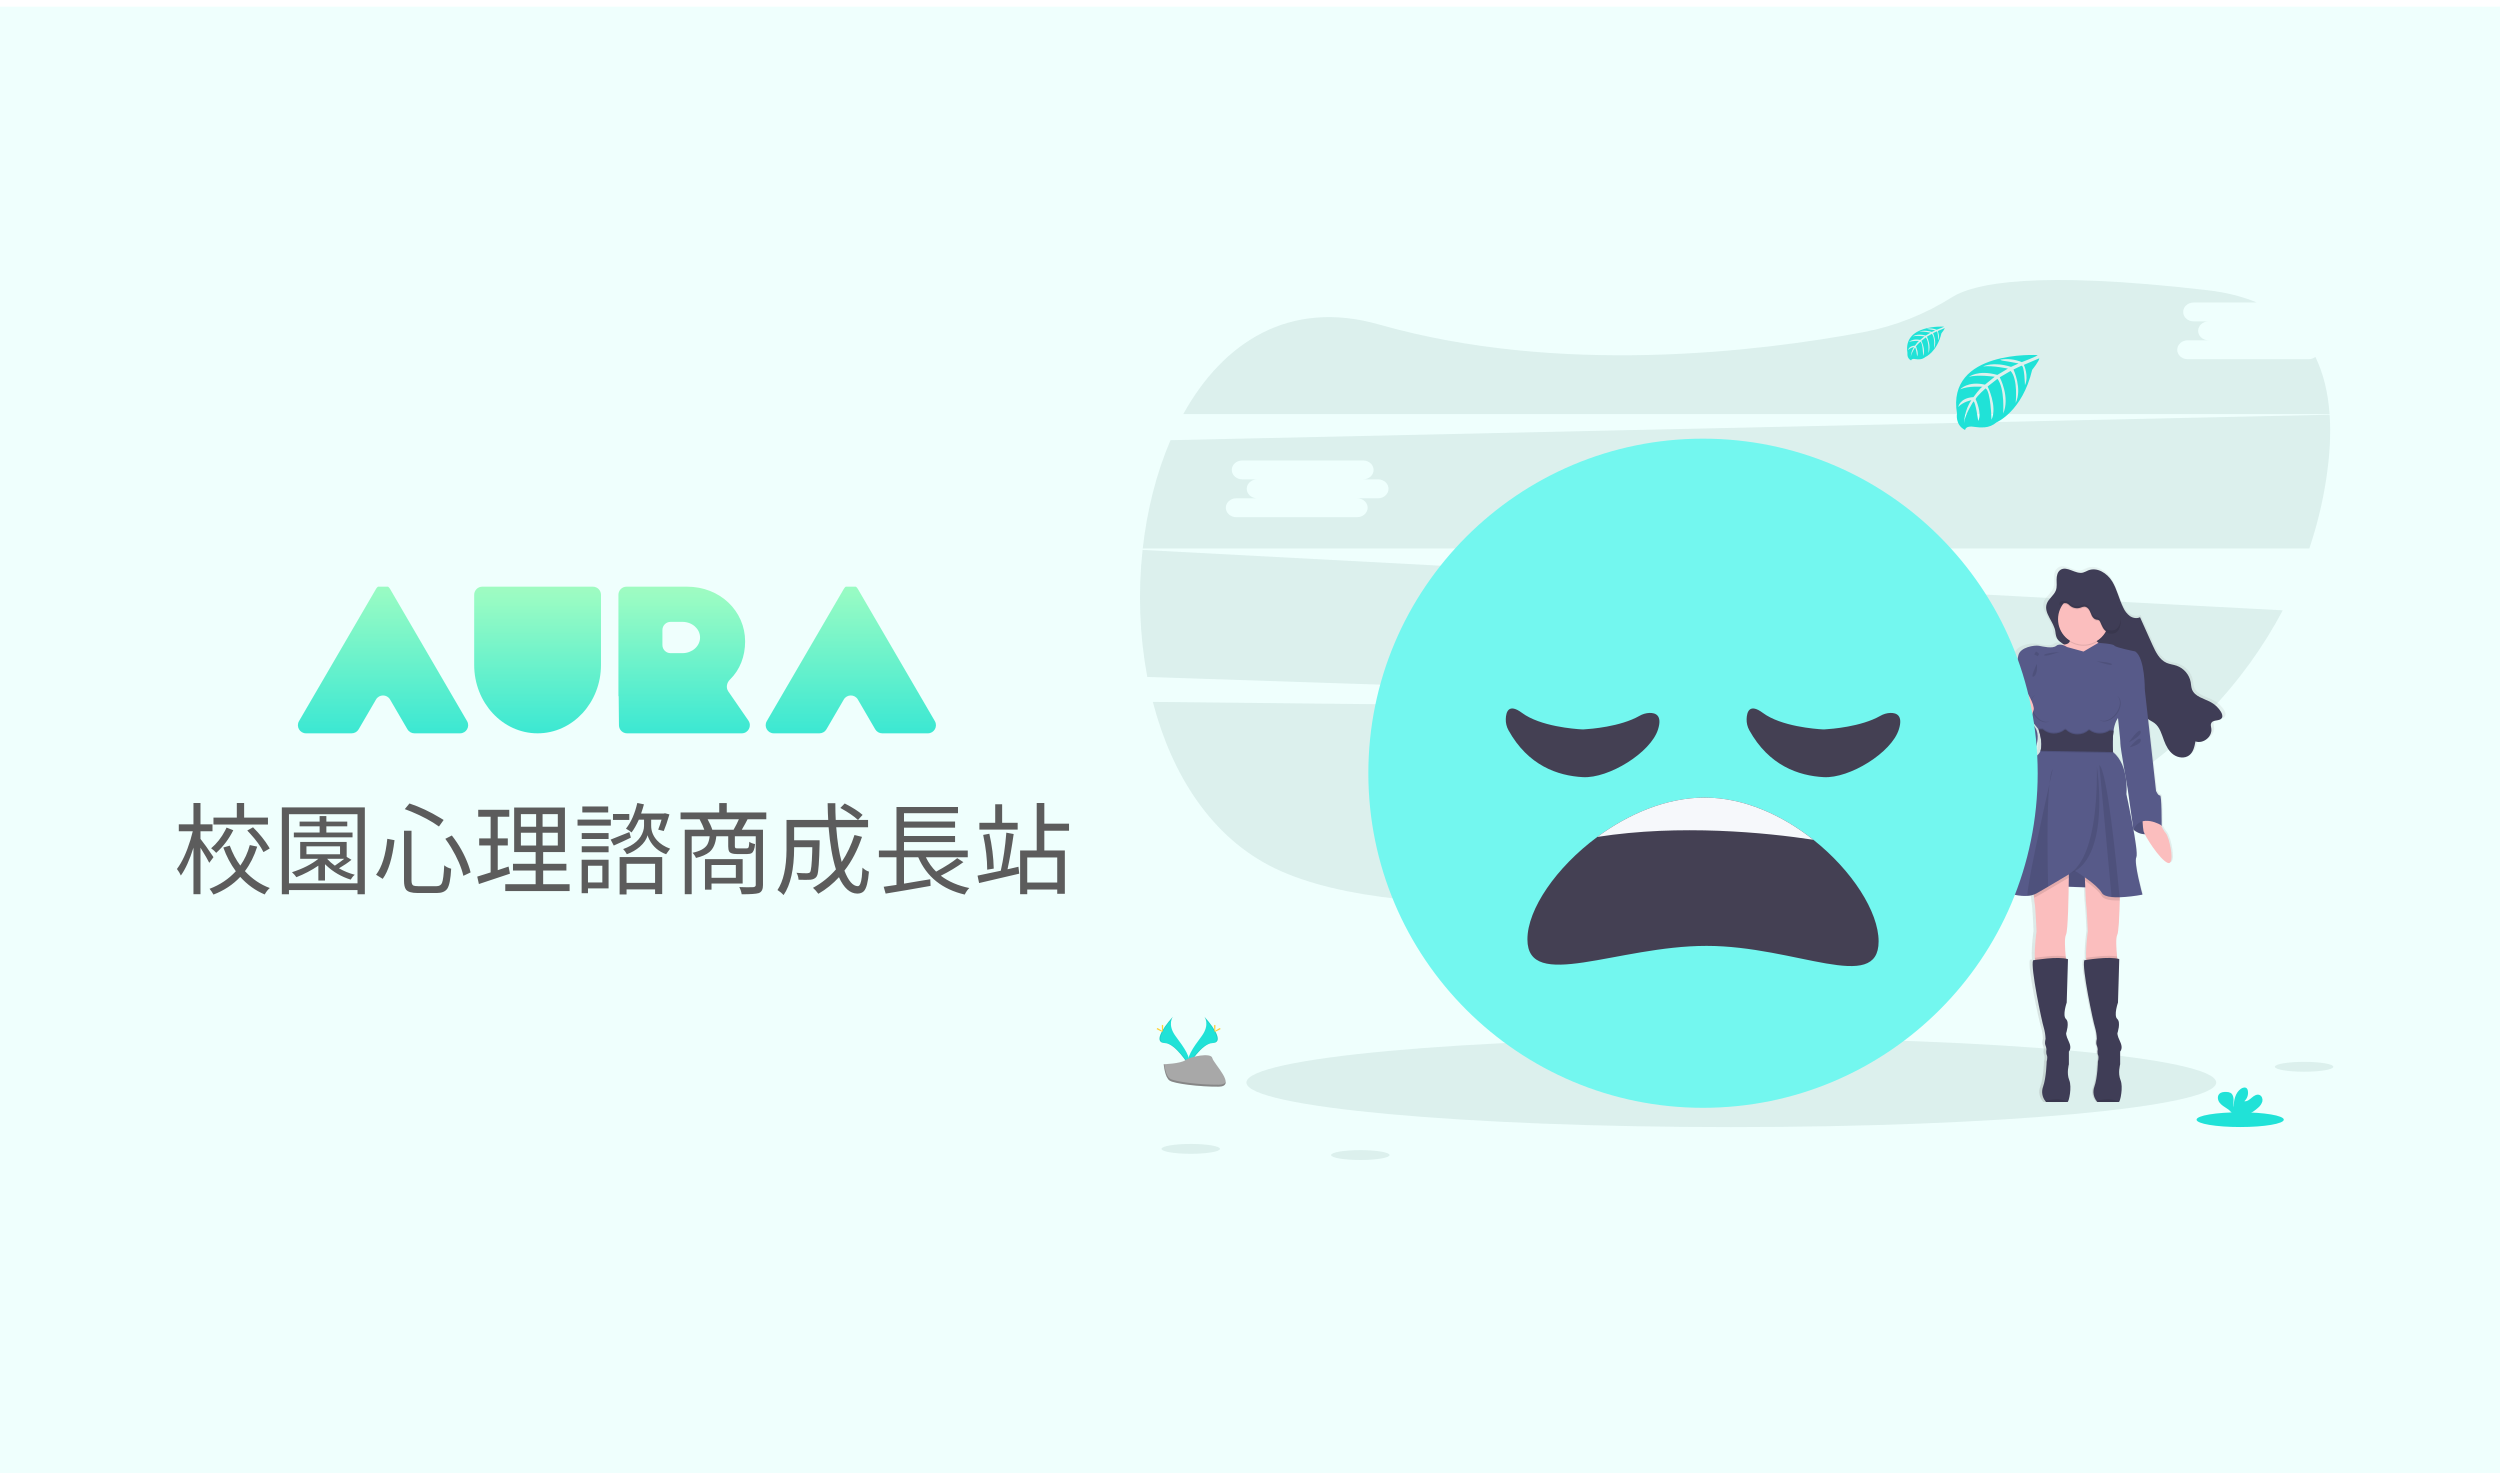 <svg width="375" height="221" viewBox="0 0 375 221" fill="none" xmlns="http://www.w3.org/2000/svg">
<g filter="url(#filter0_d)">
<rect width="375" height="220" fill="#EFFFFD"/>
<g clip-path="url(#clip0)">
<path opacity="0.1" d="M172.927 104.286C175.753 115.206 181.732 124.647 191.179 129.223C210.82 138.733 255.115 133.828 288.175 128.198C305.275 125.286 320.306 117.25 331.225 105.94L172.927 104.286Z" fill="#2D6461"/>
<path opacity="0.1" d="M346.287 52.88H328.148C327.287 52.88 326.581 52.243 326.581 51.464C326.581 50.684 327.287 50.045 328.148 50.045H331.285C330.423 50.045 329.718 49.407 329.718 48.627C329.718 47.846 330.423 47.209 331.285 47.209H329.046C328.184 47.209 327.477 46.572 327.477 45.791C327.477 45.01 328.184 44.374 329.046 44.374H338.513C336.413 43.491 333.957 42.863 331.127 42.532C305.311 39.534 296.094 41.517 292.843 43.556C288.791 46.128 284.289 47.913 279.575 48.817C263.647 51.789 233.86 55.365 206.863 47.678C193.445 43.85 183.471 50.31 177.494 61.109H349.437C349.212 57.971 348.54 55.072 347.307 52.536C347.015 52.761 346.656 52.883 346.287 52.88Z" fill="#2D6461"/>
<path opacity="0.1" d="M171.389 81.491C170.692 87.842 170.929 94.261 172.092 100.544L331.347 105.813C335.731 101.268 339.455 96.13 342.412 90.551L171.389 81.491ZM234.376 95.083H231.241C232.103 95.083 232.809 95.722 232.809 96.501C232.809 97.281 232.103 97.918 231.241 97.918H213.102C212.241 97.918 211.535 97.281 211.535 96.501C211.535 95.722 212.241 95.083 213.102 95.083H216.239C215.377 95.083 214.672 94.445 214.672 93.666C214.672 92.887 215.377 92.247 216.239 92.247H213.998C213.136 92.247 212.43 91.61 212.43 90.83C212.43 90.051 213.136 89.412 213.998 89.412H232.137C233 89.412 233.704 90.05 233.704 90.83C233.704 91.611 233 92.247 232.137 92.247H234.376C235.239 92.247 235.943 92.885 235.943 93.666C235.943 94.447 235.239 95.083 234.376 95.083Z" fill="#2D6461"/>
<path opacity="0.1" d="M349.443 61.206L175.576 65.029C173.46 69.947 172.058 75.508 171.412 81.27H346.397C347.536 77.898 348.381 74.435 348.923 70.918C349.445 67.533 349.653 64.258 349.443 61.206ZM206.713 73.741H203.577C204.44 73.741 205.146 74.38 205.146 75.159C205.146 75.939 204.44 76.578 203.577 76.578H185.439C184.578 76.578 183.871 75.939 183.871 75.159C183.871 74.38 184.578 73.741 185.439 73.741H188.576C187.713 73.741 187.009 73.103 187.009 72.324C187.009 71.545 187.713 70.905 188.576 70.905H186.335C185.473 70.905 184.766 70.268 184.766 69.488C184.766 68.709 185.473 68.07 186.335 68.07H204.474C205.336 68.07 206.041 68.708 206.041 69.488C206.041 70.269 205.336 70.905 204.474 70.905H206.713C207.576 70.905 208.28 71.545 208.28 72.324C208.28 73.103 207.576 73.741 206.713 73.741Z" fill="#2D6461"/>
<path opacity="0.1" d="M259.698 168.066C299.868 168.066 332.432 165.071 332.432 161.377C332.432 157.682 299.868 154.687 259.698 154.687C219.528 154.687 186.963 157.682 186.963 161.377C186.963 165.071 219.528 168.066 259.698 168.066Z" fill="#2D6461"/>
<path d="M333.828 106.124C333.828 106.113 333.828 106.101 333.828 106.09C333.828 106.072 333.828 106.056 333.828 106.039C333.796 105.853 333.725 105.675 333.622 105.517C333.249 104.921 332.731 104.431 332.115 104.092C331.041 103.503 329.565 103.251 329.135 102.127C329.004 101.779 329 101.4 328.935 101.035C328.821 100.468 328.56 99.94 328.178 99.505C327.795 99.07 327.305 98.743 326.756 98.558C326.245 98.387 325.694 98.34 325.198 98.128C324.088 97.656 323.502 96.493 323.006 95.418C322.363 94.03 321.721 92.641 321.079 91.252C320.591 91.498 319.959 91.382 319.502 91.075C319.062 90.746 318.711 90.313 318.482 89.814C317.82 88.528 317.535 87.073 316.757 85.849C315.979 84.626 314.425 83.659 313.052 84.192C312.784 84.325 312.506 84.44 312.222 84.535C311.045 84.81 309.744 83.466 308.736 84.118C308.569 84.226 308.433 84.375 308.341 84.551C308.34 84.54 308.34 84.529 308.341 84.519C308.21 84.783 308.137 85.073 308.126 85.368C308.126 85.428 308.126 85.486 308.126 85.543C308.126 85.553 308.126 85.563 308.126 85.573C308.126 85.807 308.141 86.044 308.144 86.282C308.148 86.481 308.132 86.681 308.098 86.877V86.861C308.079 86.972 308.051 87.081 308.014 87.186C307.752 87.889 307.026 88.35 306.686 89.01V88.978C306.648 89.049 306.615 89.124 306.587 89.2C306.526 89.374 306.495 89.555 306.494 89.739C306.465 90.98 307.781 92.148 307.934 93.481C308.043 94.424 308.26 94.727 309.062 95.26L309.238 95.377C309.168 95.377 309.096 95.387 309.016 95.389C308.985 95.389 308.954 95.393 308.923 95.398C308.782 95.36 308.633 95.353 308.489 95.378C308.344 95.403 308.207 95.46 308.087 95.545C307.472 96.033 306.017 95.657 305.371 95.545C304.725 95.433 302.512 95.735 302.203 96.962C301.894 98.189 301.363 100.72 301.363 100.72C301.363 100.72 301.363 102.325 301.166 102.625C301.159 102.646 301.159 102.669 301.166 102.69C301.166 103.14 301.183 105.849 300.747 106.547C300.639 106.71 300.647 107.069 300.727 107.512C300.268 108.102 299.837 108.792 299.913 109.244C300.053 110.17 301.931 113.08 304.623 111.522C304.623 111.522 306.154 108.722 304.227 107.233L304.31 106.908C304.893 107.624 305.324 108.138 305.324 108.138C305.324 108.138 305.347 108.198 305.383 108.301H305.324C305.575 108.985 305.728 109.701 305.776 110.429C305.769 110.695 305.721 110.959 305.633 111.211H305.684C305.669 111.266 305.653 111.322 305.633 111.374C305.539 111.648 305.362 111.887 305.127 112.059C303.781 113.012 302.24 119.82 302.24 119.82C302.24 119.82 299.188 130.825 298.577 131.452C298.073 131.966 301.243 133.414 303.622 133.241C303.954 133.221 304.282 133.159 304.598 133.056C304.613 133.218 304.629 133.381 304.645 133.529C304.696 134.017 304.748 134.469 304.781 134.611C304.865 134.965 305.033 138.587 305.033 138.587C305.033 138.587 304.689 140.939 304.772 142.576C304.772 142.688 304.787 142.795 304.797 142.901L304.501 142.947C304.052 143.955 305.902 152.371 306.154 153.078C306.321 153.636 306.415 154.213 306.434 154.795C306.434 154.795 306.271 155.393 306.406 155.72C306.49 155.92 306.545 156.131 306.569 156.347C306.569 156.347 306.458 156.89 306.626 157.244C306.793 157.599 306.598 158.221 306.598 158.221C306.598 158.221 306.543 160.672 306.038 162.006C305.901 162.365 305.861 162.754 305.922 163.133C305.984 163.513 306.145 163.869 306.388 164.167C306.423 164.213 306.461 164.257 306.502 164.298C306.502 164.298 309.285 164.321 309.775 164.298H309.838C310.035 164.271 310.539 162.065 310.09 161.002C309.641 159.94 310.035 158.632 310.035 158.632V156.7C310.035 156.7 310.539 156.234 310.035 155.235C309.53 154.237 309.613 153.934 309.613 153.934C309.613 153.934 310.175 152.327 309.586 151.809C308.997 151.292 309.698 149.33 309.698 149.33L309.897 142.79C309.793 142.757 309.687 142.729 309.579 142.709C309.568 142.602 309.556 142.491 309.545 142.374C309.43 141.19 309.33 139.579 309.587 139.12C309.844 138.662 309.968 134.656 310.009 131.873L312.573 131.971C312.627 133.272 312.684 134.46 312.72 134.611C312.804 134.965 312.974 138.587 312.974 138.587C312.974 138.587 312.629 140.939 312.712 142.576C312.712 142.688 312.726 142.795 312.736 142.901L312.44 142.947C311.991 143.955 313.841 152.371 314.093 153.078C314.26 153.636 314.355 154.213 314.375 154.795C314.375 154.795 314.212 155.393 314.345 155.72C314.43 155.92 314.484 156.131 314.508 156.347C314.508 156.347 314.398 156.89 314.565 157.244C314.733 157.599 314.537 158.221 314.537 158.221C314.537 158.221 314.482 160.672 313.978 162.006C313.842 162.366 313.805 162.754 313.868 163.133C313.932 163.512 314.094 163.867 314.339 164.163C314.374 164.21 314.412 164.254 314.453 164.295C314.453 164.295 317.235 164.318 317.725 164.295H317.789C317.986 164.267 318.49 162.061 318.041 160.999C317.592 159.937 317.986 158.629 317.986 158.629V156.7C317.986 156.7 318.49 156.234 317.986 155.235C317.481 154.237 317.564 153.934 317.564 153.934C317.564 153.934 318.126 152.327 317.536 151.809C316.947 151.292 317.649 149.33 317.649 149.33L317.851 142.79C317.744 142.756 317.635 142.729 317.525 142.709C317.514 142.602 317.502 142.491 317.491 142.374C317.375 141.19 317.276 139.579 317.533 139.12C317.74 138.745 317.859 136.324 317.912 133.96C317.912 133.797 317.912 133.635 317.925 133.472C319.104 133.423 320.277 133.292 321.437 133.078C321.437 133.078 320.065 128.229 320.485 127.44C320.666 127.1 320.405 125.289 320.049 123.339C320.546 123.741 321.164 123.964 321.803 123.973C322.417 125.153 324.283 127.866 325.334 128.284C326.568 128.772 325.642 124.445 325.054 123.819C324.776 123.477 324.542 123.101 324.358 122.701C324.374 122.682 324.392 122.665 324.408 122.647C324.425 122.629 324.438 118.044 324.156 118.127C323.875 118.209 323.539 117.445 323.539 117.445L322.67 109.82L322.306 106.628C322.61 106.853 322.971 106.996 323.282 107.219C324.128 107.839 324.405 108.927 324.776 109.89C325.082 110.682 325.512 111.468 326.216 111.966C326.921 112.464 327.954 112.595 328.657 112.091C329.308 111.618 329.5 110.764 329.643 109.984C330.825 110.399 332.258 109.29 332.105 108.078C332.068 107.778 331.957 107.451 332.113 107.19C332.426 106.672 333.415 106.973 333.741 106.462C333.795 106.374 333.824 106.272 333.822 106.168C333.827 106.145 333.828 106.135 333.828 106.124ZM318.026 110.318C318.008 110.609 318.409 112.948 318.734 114.8C318.467 113.646 317.932 112.415 316.877 111.571C316.877 111.571 316.877 111.512 316.864 111.408H316.877C316.877 111.408 316.834 110.943 316.827 110.28C316.829 109.694 316.872 109.108 316.957 108.527V108.512H316.936C316.936 108.463 316.949 108.413 316.957 108.364C317.022 107.874 317.155 107.395 317.353 106.942C317.44 106.765 317.541 106.594 317.654 106.431C317.828 108.005 318.043 110.023 318.026 110.318ZM318.902 115.738C319.045 116.537 319.147 117.098 319.147 117.098L320.012 123.03V123.057C319.546 120.554 318.952 117.915 318.952 117.915C319.013 117.19 318.996 116.46 318.902 115.738Z" fill="url(#paint0_linear)"/>
<path d="M308.312 93.806C308.149 92.303 306.522 91.006 307.01 89.576C307.275 88.797 308.105 88.32 308.385 87.546C308.57 87.035 308.487 86.474 308.489 85.931C308.491 85.387 308.618 84.78 309.07 84.479C310.046 83.829 311.302 85.168 312.442 84.894C312.717 84.8 312.985 84.686 313.244 84.553C314.573 84.024 316.077 84.987 316.824 86.204C317.571 87.421 317.851 88.872 318.492 90.15C318.711 90.644 319.05 91.075 319.478 91.405C319.92 91.711 320.526 91.826 321.004 91.582L322.867 95.73C323.355 96.799 323.915 97.957 324.983 98.428C325.461 98.638 325.995 98.685 326.49 98.856C327.027 99.045 327.506 99.373 327.877 99.805C328.248 100.238 328.499 100.76 328.605 101.32C328.668 101.684 328.67 102.062 328.799 102.408C329.214 103.528 330.641 103.778 331.68 104.361C332.282 104.7 332.786 105.188 333.145 105.777C333.308 106.059 333.448 106.428 333.274 106.705C332.959 107.212 332.004 106.913 331.702 107.429C331.549 107.689 331.656 108.014 331.702 108.314C331.85 109.519 330.462 110.624 329.319 110.211C329.181 110.986 328.994 111.837 328.366 112.307C327.69 112.812 326.69 112.678 326.008 112.184C325.326 111.689 324.913 110.907 324.617 110.118C324.257 109.158 323.988 108.075 323.17 107.458C322.874 107.237 322.519 107.094 322.229 106.871C321.579 106.373 321.253 105.551 321.02 104.756C320.719 103.764 320.48 102.744 320.044 101.806C319.608 100.869 318.918 99.998 317.973 99.57C317.086 99.171 316.064 99.197 315.148 98.873C313.571 98.317 312.404 96.991 310.835 96.367C310.334 96.156 309.859 95.887 309.42 95.566C308.631 95.047 308.416 94.746 308.312 93.806Z" fill="#3F3D56"/>
<g opacity="0.1">
<path opacity="0.1" d="M308.458 87.227C308.492 87.163 308.521 87.098 308.546 87.03C308.73 86.519 308.648 85.958 308.65 85.415C308.65 85.234 308.667 85.053 308.701 84.875C308.55 85.196 308.477 85.548 308.487 85.903C308.486 86.341 308.538 86.799 308.458 87.227Z" fill="black"/>
<path opacity="0.1" d="M328.519 111.797C327.843 112.299 326.843 112.168 326.161 111.671C325.479 111.175 325.064 110.396 324.776 109.604C324.416 108.644 324.15 107.56 323.329 106.944C323.035 106.723 322.679 106.578 322.391 106.357C321.74 105.859 321.414 105.037 321.18 104.25C320.879 103.258 320.641 102.238 320.204 101.301C319.766 100.364 319.079 99.492 318.132 99.064C317.247 98.665 316.225 98.691 315.309 98.368C313.73 97.811 312.564 96.485 310.997 95.861C310.495 95.649 310.019 95.381 309.579 95.06C308.808 94.528 308.603 94.227 308.489 93.289C308.326 91.88 306.894 90.652 307.117 89.324C307.081 89.396 307.049 89.47 307.021 89.545C306.533 90.977 308.16 92.273 308.323 93.775C308.429 94.714 308.648 95.015 309.413 95.547C309.853 95.867 310.329 96.136 310.831 96.347C312.398 96.972 313.564 98.299 315.143 98.854C316.059 99.179 317.081 99.152 317.966 99.55C318.913 99.978 319.593 100.852 320.038 101.787C320.482 102.722 320.719 103.739 321.014 104.736C321.253 105.524 321.567 106.345 322.225 106.843C322.519 107.064 322.875 107.209 323.163 107.43C323.977 108.047 324.25 109.13 324.61 110.09C324.906 110.879 325.321 111.66 326.003 112.155C326.685 112.649 327.686 112.783 328.361 112.28C328.792 111.954 329.012 111.458 329.157 110.926C329.028 111.269 328.807 111.571 328.519 111.797Z" fill="black"/>
<path opacity="0.1" d="M331.863 106.918C331.8 107.035 331.773 107.167 331.785 107.299C332.152 106.936 332.982 107.149 333.272 106.682C333.339 106.567 333.366 106.432 333.347 106.3C332.969 106.658 332.139 106.444 331.863 106.918Z" fill="black"/>
<path opacity="0.1" d="M329.472 109.7C329.441 109.862 329.41 110.036 329.371 110.206C330.367 110.516 331.518 109.718 331.68 108.709C331.285 109.485 330.309 110.004 329.472 109.7Z" fill="black"/>
</g>
<path d="M310.414 94.588C310.414 94.588 310.956 95.681 309.356 95.704C307.757 95.727 310.386 102.804 310.386 102.804L313.045 106.187L316.353 104.398L316.544 99.462L316.788 96.48C316.788 96.48 313.696 95.477 314.266 94.149C314.835 92.822 310.414 94.588 310.414 94.588Z" fill="#FBBEBE"/>
<path d="M320.016 123.441C320.016 123.441 321.969 125.363 324.247 122.813L322.498 120.957H320.285L320.016 123.441Z" fill="#575A89"/>
<path opacity="0.1" d="M320.228 120.957L319.959 123.441C319.959 123.441 321.912 125.363 324.19 122.813" fill="black"/>
<path d="M323.513 121.296C323.513 121.296 324.299 123.357 324.869 123.98C325.438 124.603 326.333 128.914 325.141 128.426C323.948 127.938 321.67 124.305 321.533 123.682C321.396 123.059 321.344 121.296 321.344 121.296H323.513Z" fill="#FBBEBE"/>
<path d="M306.455 131.87L316.977 132.276L315.756 127.829L310.456 127.721L306.455 131.87Z" fill="#575A89"/>
<path opacity="0.1" d="M307.918 131.87L318.441 132.276L317.221 127.829L311.919 127.721L307.918 131.87Z" fill="black"/>
<path d="M309.898 139.211C309.649 139.675 309.745 141.279 309.858 142.465C309.929 143.22 310.007 143.801 310.007 143.801C310.007 143.801 306.074 145.021 305.479 143.963C305.327 143.695 305.252 143.225 305.226 142.673C305.145 141.046 305.479 138.702 305.479 138.702C305.479 138.702 305.316 135.097 305.235 134.744C305.202 134.603 305.152 134.154 305.103 133.667C305.031 132.945 304.963 132.141 304.963 132.141L310.333 129.294C310.333 129.294 310.333 129.828 310.323 130.65C310.294 133.23 310.207 138.642 309.898 139.211Z" fill="#FBBEBE"/>
<path opacity="0.1" d="M310.007 143.801C310.007 143.801 306.074 145.021 305.479 143.963C305.327 143.695 305.252 143.225 305.226 142.673C306.04 142.55 308.517 142.208 309.858 142.465C309.929 143.22 310.007 143.801 310.007 143.801Z" fill="black"/>
<path d="M310.142 164.298H310.08C309.607 164.316 306.915 164.298 306.915 164.298C306.876 164.257 306.839 164.214 306.805 164.168C306.567 163.87 306.41 163.516 306.349 163.14C306.287 162.764 306.324 162.379 306.455 162.021C306.943 160.692 306.997 158.251 306.997 158.251C306.997 158.251 307.187 157.628 307.024 157.275C306.862 156.922 306.969 156.381 306.969 156.381C306.944 156.166 306.889 155.957 306.806 155.758C306.671 155.432 306.834 154.835 306.834 154.835C306.815 154.257 306.724 153.683 306.562 153.127C306.318 152.423 304.528 144.045 304.963 143.041C304.963 143.041 308.759 142.39 310.198 142.878L310.007 149.385C310.007 149.385 309.329 151.338 309.898 151.853C310.468 152.369 309.926 153.968 309.926 153.968C309.926 153.968 309.844 154.266 310.333 155.269C310.821 156.273 310.333 156.734 310.333 156.734V158.658C310.333 158.658 309.954 159.96 310.386 161.017C310.819 162.074 310.333 164.264 310.142 164.298Z" fill="#3F3D56"/>
<path d="M317.593 139.211C317.345 139.675 317.441 141.279 317.553 142.465C317.624 143.22 317.703 143.801 317.703 143.801C317.703 143.801 313.769 145.021 313.174 143.963C313.023 143.695 312.948 143.225 312.922 142.673C312.84 141.047 313.174 138.702 313.174 138.702C313.174 138.702 313.011 135.097 312.93 134.744C312.886 134.554 312.809 132.738 312.749 131.11C312.699 129.721 312.658 128.465 312.658 128.465L318.028 129.295C318.028 129.295 318.028 131.655 317.961 134.081C317.903 136.433 317.794 138.844 317.593 139.211Z" fill="#FBBEBE"/>
<path opacity="0.1" d="M317.702 143.801C317.702 143.801 313.769 145.021 313.174 143.963C313.023 143.695 312.948 143.225 312.922 142.673C313.735 142.55 316.212 142.208 317.553 142.465C317.624 143.22 317.702 143.801 317.702 143.801Z" fill="black"/>
<path d="M317.838 164.298H317.776C317.302 164.316 314.611 164.298 314.611 164.298C314.571 164.257 314.534 164.214 314.5 164.168C314.262 163.87 314.105 163.516 314.044 163.14C313.983 162.764 314.019 162.379 314.15 162.021C314.638 160.685 314.687 158.245 314.687 158.245C314.687 158.245 314.878 157.622 314.715 157.269C314.552 156.916 314.66 156.374 314.66 156.374C314.635 156.16 314.58 155.95 314.497 155.751C314.362 155.426 314.524 154.829 314.524 154.829C314.506 154.25 314.415 153.676 314.253 153.121C314.009 152.416 312.219 144.038 312.653 143.034C312.653 143.034 316.45 142.384 317.888 142.872L317.698 149.379C317.698 149.379 317.019 151.331 317.589 151.847C318.158 152.362 317.616 153.962 317.616 153.962C317.616 153.962 317.535 154.259 318.023 155.263C318.511 156.267 318.023 156.727 318.023 156.727V158.652C318.023 158.652 317.644 159.953 318.077 161.01C318.51 162.068 318.028 164.264 317.838 164.298Z" fill="#3F3D56"/>
<path opacity="0.1" d="M312.529 95.867C314.641 95.867 316.353 94.155 316.353 92.044C316.353 89.933 314.641 88.221 312.529 88.221C310.418 88.221 308.705 89.933 308.705 92.044C308.705 94.155 310.418 95.867 312.529 95.867Z" fill="black"/>
<path d="M312.529 95.704C314.641 95.704 316.353 93.993 316.353 91.881C316.353 89.77 314.641 88.058 312.529 88.058C310.418 88.058 308.705 89.77 308.705 91.881C308.705 93.993 310.418 95.704 312.529 95.704Z" fill="#FBBEBE"/>
<path opacity="0.1" d="M304.963 132.141L310.333 129.294C310.333 129.294 310.333 129.828 310.323 130.65C309.539 131.118 308.356 131.822 307.218 132.488C306.6 132.851 305.996 133.202 305.479 133.496C305.358 133.562 305.233 133.616 305.103 133.659C305.031 132.945 304.963 132.141 304.963 132.141Z" fill="black"/>
<path opacity="0.1" d="M318.028 129.288C318.028 129.288 318.028 131.648 317.961 134.074H317.942C317.54 134.088 317.139 134.076 316.739 134.037C316.038 133.962 315.476 133.776 315.275 133.409C314.866 132.693 313.722 131.782 312.756 131.103C312.705 129.714 312.665 128.458 312.665 128.458L318.028 129.288Z" fill="black"/>
<path d="M317.029 108.613C316.893 109.672 316.866 110.742 316.951 111.806C319.418 113.84 318.957 118.123 318.957 118.123C318.957 118.123 320.856 126.801 320.449 127.586C320.042 128.372 321.37 133.199 321.37 133.199C320.238 133.413 319.093 133.545 317.942 133.592C317.54 133.607 317.139 133.594 316.739 133.555C316.038 133.48 315.476 133.295 315.275 132.927C314.516 131.6 311.234 129.62 311.234 129.62C311.234 129.62 309.155 130.866 307.218 132C306.6 132.363 305.996 132.714 305.479 133.008C305.059 133.231 304.595 133.358 304.12 133.381C301.817 133.552 298.75 132.11 299.238 131.6C299.835 130.975 302.792 120.022 302.792 120.022C302.792 120.022 304.283 113.243 305.584 112.294C305.813 112.122 305.983 111.884 306.073 111.613C306.518 110.375 305.773 108.39 305.773 108.39C305.773 108.39 301.57 103.212 301.759 102.913C301.948 102.613 301.949 101.016 301.949 101.016C301.949 101.016 302.465 98.494 302.763 97.274C303.061 96.054 305.204 95.755 305.827 95.864C306.45 95.973 307.859 96.352 308.455 95.864C309.05 95.376 310.056 96.054 310.056 96.054L312.526 96.734L314.747 95.433C314.747 95.433 316.973 95.546 317.164 95.844C317.354 96.142 320.283 96.713 320.283 96.713C321.774 97.715 321.72 102.488 321.72 102.488C321.72 102.488 318.14 105.605 317.408 107.206C317.218 107.655 317.091 108.129 317.029 108.613Z" fill="#575A89"/>
<path d="M320.91 101.828L321.723 102.478L322.565 110.043L323.404 117.635C323.404 117.635 323.73 118.395 324.002 118.314C324.273 118.232 324.246 122.813 324.246 122.813C324.246 122.813 321.131 120.899 320.015 123.441L319.146 117.31C319.146 117.31 318.033 111.047 318.061 110.559C318.088 110.071 317.491 104.784 317.491 104.784L320.91 101.828Z" fill="#575A89"/>
<path d="M302.359 102.181L301.762 102.913C301.762 102.913 301.817 106.057 301.355 106.817C300.893 107.577 302.631 112.023 303.282 111.751C303.933 111.479 305.397 104.54 305.397 104.458C305.397 104.377 302.359 102.181 302.359 102.181Z" fill="#575A89"/>
<path d="M302.305 106.654C302.305 106.654 300.406 108.579 300.542 109.501C300.677 110.424 302.494 113.321 305.098 111.764C305.098 111.764 307.513 107.224 302.305 106.654Z" fill="#575A89"/>
<path opacity="0.1" d="M310.08 164.303C309.607 164.321 306.915 164.303 306.915 164.303C306.876 164.262 306.839 164.219 306.805 164.173C307.493 163.939 308.98 163.587 310.08 164.303Z" fill="black"/>
<path opacity="0.1" d="M317.779 164.303C317.305 164.321 314.614 164.303 314.614 164.303C314.575 164.262 314.538 164.219 314.503 164.173C315.188 163.939 316.676 163.587 317.779 164.303Z" fill="black"/>
<path opacity="0.1" d="M307.41 116.617C306.995 120.596 307.132 128.492 307.218 132C306.6 132.363 305.996 132.714 305.479 133.008C305.059 133.231 304.595 133.358 304.12 133.381C303.947 132.32 306.336 121.426 307.41 116.617Z" fill="black"/>
<path opacity="0.1" d="M307.918 114.359C307.906 114.416 307.71 115.281 307.41 116.617C307.527 115.476 307.69 114.658 307.918 114.359Z" fill="black"/>
<path opacity="0.1" d="M314.524 113.929C314.524 113.929 316.83 128.408 310.002 130.197C310.001 130.191 314.726 129.473 314.524 113.929Z" fill="black"/>
<path opacity="0.1" d="M317.942 133.592C317.54 133.607 317.139 133.594 316.739 133.555L314.897 113.759C316.072 114.526 317.478 128.575 317.942 133.592Z" fill="black"/>
<path opacity="0.1" d="M309.682 89.633C309.804 89.623 309.927 89.636 310.045 89.671C310.217 89.757 310.373 89.874 310.504 90.015C310.716 90.193 310.969 90.313 311.241 90.366C311.512 90.419 311.793 90.401 312.056 90.316C312.241 90.234 312.438 90.179 312.64 90.154C312.951 90.154 313.219 90.382 313.38 90.642C313.542 90.902 313.625 91.211 313.763 91.489C313.901 91.767 314.123 92.031 314.427 92.099C314.573 92.105 314.716 92.138 314.85 92.197C314.932 92.263 314.995 92.35 315.032 92.449C315.286 92.997 315.488 93.645 316.03 93.913C316.229 94.006 316.446 94.053 316.666 94.052C316.889 94.068 317.113 94.028 317.317 93.934C317.517 93.823 317.683 93.658 317.795 93.458C318.134 92.898 318.173 92.205 318.093 91.556C317.994 90.737 317.702 89.953 317.242 89.269C316.757 88.576 316.097 88.025 315.33 87.671C314.562 87.317 313.714 87.172 312.873 87.253C312.579 87.286 312.288 87.341 312.002 87.416C310.967 87.692 309.952 88.21 309.324 89.077C309.172 89.293 309.005 89.499 308.824 89.692C309.109 89.664 309.395 89.64 309.682 89.633Z" fill="black"/>
<path d="M309.682 89.47C309.804 89.461 309.927 89.473 310.045 89.508C310.217 89.594 310.373 89.711 310.504 89.853C310.716 90.03 310.969 90.151 311.241 90.203C311.512 90.256 311.793 90.239 312.056 90.154C312.241 90.071 312.438 90.016 312.64 89.991C312.951 89.991 313.219 90.219 313.38 90.479C313.542 90.739 313.625 91.048 313.763 91.327C313.901 91.605 314.123 91.868 314.427 91.937C314.573 91.942 314.716 91.975 314.85 92.034C314.932 92.101 314.995 92.188 315.032 92.286C315.286 92.835 315.488 93.482 316.03 93.751C316.229 93.843 316.446 93.89 316.666 93.889C316.889 93.905 317.113 93.865 317.317 93.772C317.517 93.66 317.683 93.495 317.795 93.295C318.134 92.735 318.173 92.042 318.093 91.393C317.994 90.575 317.702 89.791 317.242 89.106C316.757 88.413 316.097 87.862 315.33 87.508C314.562 87.154 313.714 87.01 312.873 87.09C312.579 87.123 312.288 87.178 312.002 87.253C310.967 87.53 309.952 88.047 309.324 88.914C309.172 89.13 309.005 89.336 308.824 89.529C309.109 89.501 309.395 89.477 309.682 89.47Z" fill="#3F3D56"/>
<path opacity="0.1" d="M305.532 98.574C305.532 98.574 305.723 100.093 305.072 100.472C304.421 100.851 305.532 98.574 305.532 98.574Z" fill="black"/>
<path opacity="0.1" d="M319.336 110.342C319.336 110.342 320.882 108.065 321.1 108.715C321.318 109.366 319.336 110.342 319.336 110.342Z" fill="black"/>
<path opacity="0.1" d="M319.445 111.1C319.445 111.1 320.97 109.23 321.116 109.962C321.263 110.694 319.445 111.1 319.445 111.1Z" fill="black"/>
<path opacity="0.1" d="M314.967 108.873C314.414 108.881 313.874 108.704 313.434 108.369H313.301C312.844 108.786 312.245 109.011 311.626 108.999C311.305 109.006 310.985 108.948 310.687 108.828C310.388 108.709 310.117 108.53 309.89 108.302H309.713C309.244 108.684 308.656 108.887 308.052 108.876C307.448 108.865 306.867 108.64 306.413 108.242L305.776 108.231C305.776 108.231 306.522 110.215 306.076 111.453L316.951 111.647C316.867 110.583 316.893 109.513 317.029 108.454V108.439L316.432 108.428C316.002 108.725 315.49 108.881 314.967 108.873Z" fill="black"/>
<path opacity="0.1" d="M314.967 109.199C314.414 109.206 313.874 109.029 313.434 108.694H313.301C312.844 109.111 312.245 109.337 311.626 109.324C311.305 109.331 310.985 109.273 310.687 109.154C310.388 109.034 310.117 108.855 309.89 108.628H309.713C309.244 109.009 308.656 109.212 308.052 109.201C307.448 109.19 306.867 108.966 306.413 108.567L305.776 108.556C305.776 108.556 306.522 110.541 306.076 111.779L316.951 111.972C316.867 110.908 316.893 109.838 317.029 108.779V108.764L316.432 108.753C316.002 109.051 315.49 109.207 314.967 109.199Z" fill="black"/>
<path d="M314.967 109.036C314.414 109.044 313.874 108.866 313.434 108.532H313.301C312.844 108.949 312.245 109.174 311.626 109.161C311.305 109.169 310.985 109.111 310.687 108.991C310.388 108.871 310.117 108.692 309.89 108.465H309.713C309.244 108.846 308.656 109.05 308.052 109.039C307.448 109.028 306.867 108.803 306.413 108.405L305.776 108.393C305.776 108.393 306.522 110.378 306.076 111.616L316.951 111.81C316.867 110.745 316.893 109.675 317.029 108.616V108.602L316.432 108.59C316.002 108.888 315.49 109.044 314.967 109.036Z" fill="#3F3D56"/>
<path opacity="0.1" d="M314.484 98.189C314.484 98.189 316.773 98.335 316.788 98.66C316.803 98.986 314.484 98.189 314.484 98.189Z" fill="black"/>
<path opacity="0.1" d="M308.922 96.801C308.922 96.801 306.632 96.947 306.618 97.272C306.603 97.598 308.922 96.801 308.922 96.801Z" fill="black"/>
<path opacity="0.1" d="M317.672 103.453C317.649 103.436 317.626 103.423 317.603 103.409C318.189 103.936 318.091 105.088 317.372 106.038C316.653 106.988 315.561 107.383 314.897 106.957C314.918 106.975 314.936 106.994 314.959 107.012C315.61 107.51 316.749 107.12 317.501 106.137C318.252 105.154 318.326 103.952 317.672 103.453Z" fill="black"/>
<path opacity="0.1" d="M305.095 105.916C304.515 104.871 304.59 103.718 305.246 103.28C305.221 103.292 305.195 103.301 305.171 103.314C304.452 103.715 304.357 104.914 304.953 105.994C305.549 107.074 306.623 107.621 307.342 107.227C307.366 107.213 307.388 107.198 307.41 107.181C306.693 107.507 305.674 106.96 305.095 105.916Z" fill="black"/>
<path opacity="0.1" d="M305.869 97.108L305.659 97.434L305.124 97.149L305.405 96.716C305.592 96.804 305.751 96.939 305.869 97.108Z" fill="black"/>
<path d="M302.468 109.148C302.468 109.148 302.945 106.906 302.305 106.194C301.666 105.481 301.871 101.746 302.847 101.828C303.824 101.909 305.288 104.863 305.044 105.488C304.8 106.113 303.877 109.311 303.877 109.311L302.468 109.148Z" fill="#FBBEBE"/>
<path opacity="0.1" d="M317.779 92.975C317.666 93.174 317.501 93.339 317.301 93.451C317.097 93.544 316.873 93.585 316.65 93.568C316.43 93.57 316.213 93.522 316.013 93.43C315.472 93.16 315.27 92.513 315.016 91.966C314.984 91.867 314.927 91.779 314.85 91.709C314.718 91.649 314.576 91.614 314.432 91.606C314.127 91.538 313.908 91.273 313.768 90.996C313.628 90.72 313.545 90.414 313.385 90.149C313.226 89.884 312.956 89.651 312.645 89.661C312.443 89.688 312.246 89.745 312.061 89.832C311.798 89.916 311.517 89.933 311.246 89.88C310.974 89.827 310.721 89.706 310.508 89.529C310.378 89.387 310.222 89.27 310.05 89.184C309.932 89.15 309.809 89.137 309.687 89.147C309.5 89.147 309.314 89.165 309.127 89.179C309.034 89.301 308.935 89.417 308.829 89.527C309.114 89.503 309.4 89.479 309.687 89.472C309.809 89.462 309.932 89.475 310.05 89.51C310.222 89.596 310.378 89.712 310.508 89.854C310.721 90.031 310.974 90.152 311.246 90.205C311.517 90.258 311.798 90.241 312.061 90.157C312.246 90.071 312.443 90.013 312.645 89.986C312.956 89.986 313.224 90.214 313.385 90.474C313.546 90.734 313.629 91.044 313.768 91.322C313.906 91.6 314.127 91.864 314.432 91.932C314.576 91.94 314.718 91.974 314.85 92.034C314.932 92.101 314.995 92.188 315.032 92.286C315.286 92.835 315.488 93.482 316.03 93.751C316.229 93.843 316.446 93.89 316.666 93.889C316.889 93.905 317.113 93.865 317.317 93.772C317.517 93.66 317.683 93.495 317.795 93.295C318.048 92.835 318.161 92.312 318.121 91.789C318.108 92.206 317.991 92.614 317.779 92.975Z" fill="black"/>
<path d="M303.189 110.926C303.998 110.926 304.654 110.482 304.654 109.934C304.654 109.386 303.998 108.942 303.189 108.942C302.38 108.942 301.725 109.386 301.725 109.934C301.725 110.482 302.38 110.926 303.189 110.926Z" fill="#575A89"/>
<path d="M255.452 165.172C283.177 165.172 305.653 142.703 305.653 114.985C305.653 87.268 283.177 64.799 255.452 64.799C227.727 64.799 205.252 87.268 205.252 114.985C205.252 142.703 227.727 165.172 255.452 165.172Z" fill="#73F7EF"/>
<path d="M281.792 140.205C281.792 148.128 269.334 140.882 255.978 140.882C242.622 140.882 229.112 147.829 229.112 139.906C229.112 135.389 233.418 129.106 239.595 124.543C244.249 121.104 249.964 118.641 255.705 118.641C261.608 118.641 267.391 121.307 272.005 124.967C277.827 129.582 281.792 135.784 281.792 140.205Z" fill="#444053"/>
<path d="M272.003 124.964C264.903 123.895 252.063 122.592 239.595 124.539C244.249 121.1 249.964 118.637 255.704 118.637C261.607 118.637 267.39 121.304 272.003 124.964Z" fill="#F6F8FB"/>
<path d="M305.633 52.262C305.633 52.262 291.932 51.438 293.548 61.036C293.548 61.036 293.222 62.731 294.765 63.502C294.765 63.502 294.789 62.791 296.169 63.032C296.661 63.114 297.161 63.138 297.658 63.103C298.33 63.058 298.969 62.794 299.477 62.352C299.477 62.352 303.329 60.762 304.828 54.468C304.828 54.468 305.936 53.095 305.892 52.744L303.58 53.73C303.58 53.73 304.369 55.397 303.742 56.783C303.742 56.783 303.667 53.792 303.223 53.855C303.134 53.87 302.022 54.432 302.022 54.432C302.022 54.432 303.381 57.338 302.348 59.448C302.348 59.448 302.737 55.869 301.589 54.642L299.962 55.592C299.962 55.592 301.55 58.592 300.473 61.041C300.473 61.041 300.75 57.286 299.62 55.823L298.145 56.974C298.145 56.974 299.637 59.931 298.727 61.961C298.727 61.961 298.608 57.59 297.826 57.26C297.826 57.26 296.535 58.399 296.338 58.865C296.338 58.865 297.36 61.011 296.727 62.144C296.727 62.144 296.338 59.232 296.019 59.215C296.019 59.215 294.734 61.145 294.599 62.469C294.599 62.469 294.656 60.501 295.707 59.032C295.707 59.032 294.464 59.245 293.74 60.051C293.74 60.051 293.94 58.687 296.018 58.568C296.018 58.568 297.08 57.104 297.365 57.016C297.365 57.016 295.29 56.842 294.033 57.4C294.033 57.4 295.139 56.113 297.744 56.697L299.209 55.51C299.209 55.51 296.478 55.135 295.32 55.548C295.32 55.548 296.652 54.41 299.601 55.239L301.188 54.291C301.188 54.291 298.859 53.79 297.471 53.966C297.471 53.966 298.935 53.177 301.651 54.032L302.79 53.523C302.79 53.523 301.083 53.188 300.584 53.136C300.084 53.084 300.058 52.944 300.058 52.944C301.142 52.768 302.254 52.897 303.269 53.316C303.269 53.316 305.674 52.414 305.633 52.262Z" fill="#20E2D7"/>
<path d="M291.58 47.995C291.58 47.995 285.397 47.621 286.119 51.958C286.119 51.958 285.975 52.724 286.669 53.072C286.669 53.072 286.679 52.747 287.304 52.861C287.526 52.897 287.751 52.908 287.976 52.894C288.28 52.872 288.569 52.752 288.799 52.553C288.799 52.553 290.539 51.834 291.216 48.991C291.216 48.991 291.717 48.371 291.704 48.212L290.659 48.657C290.659 48.657 291.017 49.41 290.736 50.037C290.736 50.037 290.702 48.685 290.501 48.718C290.461 48.718 289.958 48.978 289.958 48.978C289.958 48.978 290.573 50.291 290.109 51.244C290.109 51.244 290.285 49.627 289.768 49.072L289.032 49.502C289.032 49.502 289.75 50.858 289.263 51.965C289.263 51.965 289.387 50.268 288.877 49.607L288.21 50.126C288.21 50.126 288.884 51.462 288.474 52.379C288.474 52.379 288.42 50.404 288.066 50.255C288.066 50.255 287.483 50.769 287.393 50.98C287.393 50.98 287.856 51.956 287.569 52.462C287.569 52.462 287.393 51.146 287.244 51.141C287.244 51.141 286.663 52.012 286.603 52.605C286.631 52.053 286.803 51.517 287.102 51.052C286.767 51.115 286.458 51.275 286.214 51.512C286.214 51.512 286.303 50.896 287.245 50.842C287.245 50.842 287.725 50.182 287.854 50.141C287.854 50.141 286.917 50.063 286.349 50.315C286.349 50.315 286.848 49.733 288.026 49.99L288.677 49.454C288.677 49.454 287.444 49.292 286.92 49.471C286.92 49.471 287.522 48.957 288.855 49.332L289.571 48.903C289.571 48.903 288.52 48.677 287.891 48.758C287.891 48.758 288.554 48.402 289.781 48.789L290.293 48.558C290.293 48.558 289.522 48.407 289.297 48.384C289.073 48.361 289.058 48.298 289.058 48.298C289.547 48.217 290.048 48.273 290.506 48.46C290.506 48.46 291.598 48.063 291.58 47.995Z" fill="#20E2D7"/>
<path opacity="0.1" d="M345.618 159.758C348.038 159.758 350 159.426 350 159.018C350 158.609 348.038 158.277 345.618 158.277C343.198 158.277 341.236 158.609 341.236 159.018C341.236 159.426 343.198 159.758 345.618 159.758Z" fill="#2D6461"/>
<path opacity="0.1" d="M178.611 172.071C181.031 172.071 182.993 171.74 182.993 171.331C182.993 170.922 181.031 170.591 178.611 170.591C176.19 170.591 174.228 170.922 174.228 171.331C174.228 171.74 176.19 172.071 178.611 172.071Z" fill="#2D6461"/>
<path opacity="0.1" d="M204.049 173C206.469 173 208.431 172.669 208.431 172.26C208.431 171.851 206.469 171.52 204.049 171.52C201.629 171.52 199.667 171.851 199.667 172.26C199.667 172.669 201.629 173 204.049 173Z" fill="#2D6461"/>
<path d="M336.027 168.056C339.641 168.056 342.57 167.561 342.57 166.95C342.57 166.339 339.641 165.844 336.027 165.844C332.413 165.844 329.484 166.339 329.484 166.95C329.484 167.561 332.413 168.056 336.027 168.056Z" fill="#20E2D7"/>
<path d="M338.731 165.143C339.03 164.899 339.248 164.571 339.356 164.201C339.436 163.828 339.277 163.379 338.92 163.243C338.52 163.09 338.092 163.368 337.768 163.648C337.444 163.927 337.072 164.246 336.647 164.188C336.865 163.99 337.029 163.739 337.121 163.459C337.213 163.18 337.232 162.881 337.174 162.592C337.156 162.472 337.105 162.36 337.028 162.266C336.805 162.029 336.403 162.13 336.136 162.317C335.29 162.912 335.054 164.061 335.049 165.095C334.964 164.723 335.036 164.334 335.034 163.957C335.033 163.579 334.927 163.143 334.605 162.943C334.405 162.836 334.18 162.784 333.954 162.79C333.573 162.776 333.15 162.813 332.89 163.091C332.564 163.438 332.65 164.017 332.932 164.393C333.213 164.768 333.64 165.013 334.032 165.274C334.347 165.462 334.617 165.718 334.819 166.024C334.843 166.067 334.863 166.113 334.878 166.159H337.262C337.795 165.888 338.29 165.546 338.731 165.143Z" fill="#20E2D7"/>
<path d="M180.656 151.502C180.656 151.502 181.549 152.67 180.243 154.43C178.936 156.19 177.859 157.684 178.29 158.783C178.29 158.783 180.261 155.507 181.87 155.46C183.479 155.413 182.42 153.472 180.656 151.502Z" fill="#20E2D7"/>
<path opacity="0.1" d="M180.656 151.502C180.734 151.615 180.795 151.738 180.838 151.868C182.404 153.706 183.237 155.422 181.733 155.465C180.331 155.505 178.642 158.011 178.246 158.643C178.26 158.693 178.276 158.741 178.295 158.788C178.295 158.788 180.266 155.512 181.875 155.465C183.484 155.418 182.42 153.472 180.656 151.502Z" fill="black"/>
<path d="M182.317 152.99C182.317 153.402 182.27 153.736 182.213 153.736C182.156 153.736 182.111 153.41 182.111 152.99C182.111 152.571 182.168 152.772 182.226 152.772C182.285 152.772 182.317 152.579 182.317 152.99Z" fill="#FFD037"/>
<path d="M182.881 153.482C182.519 153.679 182.205 153.797 182.178 153.747C182.15 153.696 182.422 153.498 182.783 153.301C183.144 153.104 183.001 153.247 183.029 153.301C183.056 153.355 183.248 153.285 182.881 153.482Z" fill="#FFD037"/>
<path d="M175.934 151.502C175.934 151.502 175.04 152.67 176.345 154.43C177.651 156.19 178.729 157.684 178.298 158.783C178.298 158.783 176.326 155.507 174.718 155.46C173.111 155.413 174.168 153.472 175.934 151.502Z" fill="#20E2D7"/>
<path opacity="0.1" d="M175.934 151.502C175.856 151.614 175.794 151.738 175.752 151.868C174.186 153.706 173.351 155.422 174.857 155.465C176.258 155.505 177.948 158.011 178.342 158.643C178.329 158.693 178.313 158.741 178.295 158.788C178.295 158.788 176.323 155.512 174.715 155.465C173.107 155.418 174.168 153.472 175.934 151.502Z" fill="black"/>
<path d="M174.272 152.99C174.272 153.402 174.318 153.736 174.375 153.736C174.432 153.736 174.477 153.41 174.477 152.99C174.477 152.571 174.42 152.772 174.364 152.772C174.307 152.772 174.272 152.579 174.272 152.99Z" fill="#FFD037"/>
<path d="M173.701 153.482C174.062 153.679 174.378 153.797 174.406 153.747C174.433 153.696 174.162 153.498 173.8 153.301C173.439 153.104 173.581 153.247 173.555 153.301C173.529 153.355 173.34 153.285 173.701 153.482Z" fill="#FFD037"/>
<path d="M174.557 158.635C174.557 158.635 177.057 158.559 177.812 158.022C178.567 157.485 181.657 156.846 181.844 157.697C182.031 158.548 185.6 161.975 182.778 161.998C179.956 162.021 176.222 161.557 175.47 161.1C174.718 160.643 174.557 158.635 174.557 158.635Z" fill="#A8A8A8"/>
<path opacity="0.2" d="M182.825 161.707C180.004 161.73 176.269 161.266 175.517 160.809C174.944 160.461 174.717 159.21 174.64 158.632H174.557C174.557 158.632 174.72 160.648 175.467 161.105C176.214 161.562 179.953 162.026 182.775 162.003C183.588 162.003 183.87 161.705 183.855 161.277C183.741 161.539 183.432 161.702 182.825 161.707Z" fill="black"/>
<path d="M237.605 108.405C238.56 108.351 243.056 108.013 245.912 106.384C246.37 106.114 246.889 105.962 247.42 105.94C248.328 105.914 249.373 106.293 248.704 108.414C247.62 111.884 241.328 115.789 237.422 115.572C233.667 115.364 229.211 113.851 226.269 108.532C225.987 108.02 225.849 107.442 225.867 106.858C225.902 105.784 226.292 104.439 228.308 105.938C231.032 107.964 236.2 108.348 237.237 108.405C237.359 108.411 237.482 108.411 237.605 108.405Z" fill="#444053"/>
<path d="M273.729 108.405C274.685 108.351 279.181 108.013 282.037 106.384C282.495 106.114 283.013 105.962 283.545 105.94C284.453 105.914 285.498 106.293 284.829 108.414C283.745 111.884 277.453 115.789 273.547 115.572C269.792 115.364 265.336 113.851 262.394 108.532C262.112 108.02 261.973 107.442 261.992 106.858C262.026 105.784 262.417 104.439 264.433 105.938C267.157 107.964 272.325 108.348 273.362 108.405C273.484 108.411 273.607 108.411 273.729 108.405Z" fill="#444053"/>
</g>
<g clip-path="url(#clip1)">
<path d="M72.345 87C71.672 87 71.127 87.546 71.127 88.219V98.73C71.127 104.403 75.386 109 80.638 109C85.889 109 90.148 104.401 90.148 98.73V88.219C90.148 87.546 89.603 87 88.93 87H72.345Z" fill="url(#paint1_linear)"/>
<path fill-rule="evenodd" clip-rule="evenodd" d="M112.262 107.09C112.819 107.899 112.24 109 111.258 109H94.062C93.394 109 92.85 108.462 92.844 107.794L92.8 103.441C92.8 103.432 92.792 103.424 92.782 103.424C92.772 103.424 92.764 103.416 92.764 103.406V88.219C92.764 87.546 93.309 87 93.982 87H103.053C108.032 87 111.768 90.678 111.768 95.213C111.768 97.443 111.003 99.465 109.486 100.944C109.007 101.411 108.863 102.157 109.242 102.707L112.262 107.09ZM100.58 96.973C99.907 96.973 99.362 96.428 99.362 95.755V93.499C99.362 92.826 99.907 92.28 100.58 92.28L102.373 92.28C103.828 92.28 105.009 93.331 105.009 94.627C105.009 95.922 103.829 96.973 102.373 96.973H100.58Z" fill="url(#paint2_linear)"/>
<path d="M45.904 109C44.963 109 44.377 107.98 44.851 107.168L56.402 87.341C56.872 86.534 58.038 86.534 58.508 87.341L70.059 107.168C70.533 107.98 69.947 109 69.007 109H62.166C61.732 109 61.331 108.769 61.113 108.395L58.508 103.924C58.038 103.117 56.872 103.117 56.402 103.924L53.797 108.395C53.579 108.769 53.178 109 52.744 109H45.904Z" fill="url(#paint3_linear)"/>
<path d="M116.071 109C115.131 109 114.545 107.98 115.019 107.168L126.57 87.341C127.04 86.534 128.206 86.534 128.676 87.341L140.227 107.168C140.701 107.98 140.115 109 139.175 109H132.334C131.9 109 131.499 108.769 131.281 108.395L128.676 103.924C128.206 103.117 127.04 103.117 126.57 103.924L123.965 108.395C123.747 108.769 123.346 109 122.912 109H116.071Z" fill="url(#paint4_linear)"/>
</g>
<path d="M40.194 121.644V122.684H32.02V121.644H35.522V119.446H36.62V121.644H40.194ZM37.089 123.577L37.953 123.094C38.959 124.1 39.745 125.076 40.312 126.023C40.37 126.111 40.419 126.194 40.458 126.272L39.52 126.814C39.101 125.955 38.422 125.018 37.484 124.002C37.348 123.846 37.216 123.704 37.089 123.577ZM33.983 123.138L34.994 123.533C34.34 124.842 33.51 125.95 32.504 126.858C32.475 126.888 32.45 126.912 32.431 126.932C32.235 126.697 31.981 126.468 31.669 126.243C32.509 125.54 33.212 124.646 33.778 123.562C33.856 123.416 33.925 123.274 33.983 123.138ZM32.02 127.576L31.391 128.426C31.186 127.996 30.746 127.239 30.072 126.155V133.128H29.018V126.155C28.451 127.972 27.821 129.363 27.128 130.33C27.001 130.027 26.806 129.7 26.542 129.349C27.314 128.323 27.987 126.873 28.564 124.998C28.7 124.549 28.817 124.114 28.915 123.694H26.82V122.654H29.018V119.446H30.072V122.654H31.874V123.694H30.072V124.837C30.561 125.442 31.181 126.312 31.933 127.444C31.972 127.503 32.001 127.547 32.02 127.576ZM37.47 125.76L38.583 125.994C38.134 127.41 37.519 128.636 36.737 129.671C37.821 130.843 39.066 131.688 40.473 132.205C40.19 132.439 39.945 132.742 39.74 133.113C39.73 133.143 39.721 133.162 39.711 133.172C38.334 132.596 37.108 131.717 36.034 130.535C34.94 131.697 33.602 132.581 32.02 133.187C31.825 132.835 31.63 132.547 31.435 132.322C32.997 131.727 34.31 130.848 35.375 129.686C34.584 128.611 33.959 127.425 33.5 126.126L34.467 125.848C34.887 127 35.414 127.996 36.049 128.836C36.693 127.928 37.167 126.902 37.47 125.76ZM52.88 123.885V124.603H44.076V123.885H47.943V122.947H44.94V122.244H47.943V121.409H48.954V122.244H52.089V122.947H48.954V123.885H52.88ZM51.635 127.825H49.071C49.394 128.187 49.779 128.528 50.228 128.851C50.795 128.46 51.264 128.118 51.635 127.825ZM45.966 125.95V127.137H51.005V125.95H45.966ZM52.001 127.532L52.719 127.972C52.211 128.392 51.586 128.816 50.844 129.246C51.596 129.676 52.387 129.998 53.217 130.213C52.992 130.389 52.787 130.633 52.602 130.945C51.205 130.506 49.994 129.803 48.969 128.836C48.891 128.768 48.817 128.699 48.749 128.631V131.077H47.753V128.851C46.737 129.544 45.639 130.12 44.457 130.579C44.32 130.364 44.101 130.115 43.798 129.832C45.429 129.305 46.747 128.636 47.753 127.825H45.028V125.291H52.001V127.532ZM43.344 131.502H53.627V121.131H43.344V131.502ZM42.274 120.105H54.726V133.143H53.627V132.513H43.344V133.143H42.274V120.105ZM66.796 124.822L67.777 124.324C68.842 125.682 69.667 127.156 70.253 128.748C70.399 129.148 70.512 129.52 70.59 129.861L69.506 130.374C69.213 129.095 68.598 127.674 67.66 126.111C67.377 125.643 67.089 125.213 66.796 124.822ZM58.095 124.822L59.179 125.027C58.856 127.732 58.266 129.666 57.406 130.828L56.41 130.213C57.289 129.07 57.851 127.273 58.095 124.822ZM60.717 120.369L61.42 119.52C62.973 120.037 64.52 120.765 66.064 121.702C66.239 121.8 66.4 121.897 66.547 121.995L65.844 122.977C64.75 122.186 63.373 121.443 61.713 120.75C61.361 120.604 61.029 120.477 60.717 120.369ZM60.6 123.606H61.727V131.106C61.727 131.507 61.825 131.751 62.02 131.839C62.167 131.897 62.401 131.927 62.724 131.927H65.478C65.888 131.927 66.161 131.766 66.298 131.443C66.454 131.072 66.566 130.188 66.635 128.792C66.918 129.036 67.265 129.207 67.675 129.305C67.597 130.848 67.401 131.849 67.089 132.308C66.786 132.737 66.269 132.952 65.536 132.952H62.636C61.737 132.952 61.156 132.776 60.893 132.425C60.697 132.151 60.6 131.707 60.6 131.092V123.606ZM76.288 128.982L76.493 130.052C74.794 130.628 73.241 131.146 71.835 131.604L71.586 130.491C72.064 130.354 72.733 130.145 73.593 129.861V125.818H71.879V124.764H73.593V121.512H71.732V120.472H76.391V121.512H74.662V124.764H76.171V125.818H74.662V129.524L76.288 128.982ZM78.134 123.914V125.833H80.419V123.914H78.134ZM78.134 121.116V123.006H80.419V121.116H78.134ZM83.671 123.006V121.116H81.386V123.006H83.671ZM83.671 125.833V123.914H81.386V125.833H83.671ZM81.474 131.634H85.443V132.659H75.79V131.634H80.346V129.583H76.947V128.572H80.346V126.814H77.123V120.135H84.74V126.814H81.474V128.572H84.96V129.583H81.474V131.634ZM94.394 121.102V121.995H91.947V121.102H94.394ZM91.23 119.974V120.867H87.348V119.974H91.23ZM91.625 121.937V122.845H86.63V121.937H91.625ZM90.351 128.865H88.197V131.37H90.351V128.865ZM91.288 127.957V132.264H88.197V132.981H87.245V127.957H91.288ZM87.26 126.844V125.936H91.288V126.844H87.26ZM87.26 124.852V123.958H91.288V124.852H87.26ZM94.408 123.812L94.628 124.646C93.954 124.979 93.1 125.374 92.064 125.833L91.596 124.939C91.85 124.852 92.787 124.476 94.408 123.812ZM98.261 128.572H93.983V131.429H98.261V128.572ZM92.943 133.172V127.562H99.33V133.113H98.261V132.41H93.983V133.172H92.943ZM97.675 121.951V122.874C97.675 123.665 97.963 124.388 98.539 125.042C99.037 125.589 99.696 126.009 100.517 126.302C100.282 126.604 100.082 126.883 99.916 127.137C98.773 126.717 97.934 125.984 97.397 124.939C97.279 124.705 97.191 124.485 97.133 124.28C96.996 124.876 96.606 125.457 95.961 126.023C95.414 126.492 94.769 126.863 94.027 127.137C93.861 126.824 93.676 126.565 93.471 126.36C95.102 125.774 96.103 124.881 96.474 123.68C96.561 123.406 96.606 123.143 96.606 122.889V121.951H95.829C95.448 122.781 95.082 123.421 94.731 123.87C94.574 123.714 94.296 123.523 93.895 123.299C94.657 122.342 95.224 121.058 95.595 119.446L96.591 119.651C96.483 120.062 96.342 120.521 96.166 121.028H99.579L99.74 120.984L100.414 121.16C100.111 122.195 99.828 123.025 99.564 123.65L98.73 123.445C98.944 122.898 99.11 122.4 99.228 121.951H97.675ZM110.375 128.748H106.728V130.667H110.375V128.748ZM111.4 131.531H106.728V132.454H105.746V127.869H111.4V131.531ZM106.845 123.46H110.038C110.409 122.806 110.673 122.283 110.829 121.893H106.142C106.464 122.469 106.698 122.991 106.845 123.46ZM114.945 121.893H112.133C111.967 122.234 111.679 122.757 111.269 123.46H114.447V131.766C114.447 132.371 114.267 132.757 113.905 132.923C113.866 132.942 113.832 132.957 113.803 132.967C113.432 133.084 112.582 133.143 111.254 133.143C111.186 132.732 111.063 132.371 110.888 132.059C111.767 132.098 112.479 132.103 113.026 132.073C113.241 132.034 113.354 131.932 113.363 131.766V124.441H110.229V125.921C110.229 126.106 110.282 126.214 110.39 126.243C110.448 126.253 110.536 126.258 110.653 126.258H111.972C112.157 126.258 112.27 126.185 112.309 126.038C112.348 125.901 112.377 125.643 112.396 125.262C112.562 125.408 112.851 125.525 113.261 125.613C113.192 126.355 113.017 126.81 112.733 126.976C112.577 127.063 112.362 127.107 112.089 127.107H110.536C109.911 127.107 109.525 126.98 109.379 126.727C109.281 126.551 109.232 126.287 109.232 125.936V124.441H107.445C107.338 125.535 106.991 126.326 106.405 126.814C105.946 127.186 105.277 127.479 104.398 127.693C104.271 127.391 104.096 127.132 103.871 126.917C104.994 126.683 105.731 126.282 106.083 125.716C106.269 125.394 106.391 124.969 106.449 124.441H103.754V133.128H102.714V123.46H105.644C105.497 123.021 105.263 122.498 104.94 121.893H102.084V120.867H107.885V119.461H109.013V120.867H114.945V121.893ZM126.708 119.52C127.89 120.125 128.783 120.696 129.389 121.233L128.7 121.995H130.209V123.094H125.434C125.59 125.203 125.863 126.937 126.254 128.294C127.064 127.083 127.704 125.735 128.173 124.251L129.301 124.529C128.637 126.512 127.758 128.201 126.664 129.598C127.26 131.141 127.929 131.917 128.671 131.927C128.964 131.927 129.164 131.463 129.271 130.535C129.311 130.174 129.345 129.71 129.374 129.144C129.667 129.437 129.989 129.637 130.341 129.744C130.214 131.297 129.96 132.273 129.579 132.674C129.345 132.918 129.013 133.04 128.583 133.04C127.489 133.021 126.576 132.2 125.844 130.579C124.945 131.565 123.915 132.396 122.753 133.069C122.47 132.688 122.201 132.391 121.947 132.176C123.275 131.453 124.423 130.53 125.39 129.407C124.862 127.728 124.496 125.623 124.291 123.094H119.12V125.042H122.943V125.525C122.885 128.172 122.772 129.744 122.606 130.242C122.558 130.369 122.509 130.467 122.46 130.535C122.255 130.779 121.957 130.921 121.566 130.96C121.146 130.989 120.551 130.989 119.779 130.96C119.76 130.569 119.657 130.223 119.472 129.92C120.048 129.969 120.575 129.993 121.054 129.993C121.278 129.983 121.43 129.93 121.508 129.832C121.664 129.656 121.771 128.66 121.83 126.844C121.83 126.609 121.835 126.355 121.845 126.082H119.12V126.199C119.11 129.383 118.583 131.736 117.538 133.26C117.304 132.996 117.016 132.757 116.674 132.542L116.615 132.513C117.504 131.194 117.958 129.183 117.978 126.478V121.995H124.232C124.193 121.438 124.164 120.599 124.145 119.476H125.302C125.302 120.442 125.321 121.282 125.36 121.995H128.7C128.075 121.419 127.211 120.828 126.107 120.223L126.049 120.193L126.708 119.52ZM143.583 127.723L144.506 128.323C143.49 129.065 142.362 129.744 141.122 130.359C142.274 131.238 143.7 131.854 145.399 132.205C145.136 132.449 144.906 132.776 144.711 133.187C141.332 132.396 139.008 130.53 137.738 127.591H135.6V131.546C136.098 131.468 136.874 131.336 137.929 131.15C138.651 131.033 139.188 130.945 139.54 130.887L139.584 131.883C137.074 132.332 134.828 132.718 132.846 133.04L132.553 132.015C132.67 131.995 133.31 131.902 134.472 131.736V127.591H131.835V126.58H134.472V120.047H143.7V120.984H135.6V122.229H143.261V123.152H135.6V124.397H143.261V125.306H135.6V126.58H145.165V127.591H138.881C139.291 128.431 139.804 129.148 140.419 129.744C141.845 128.963 142.899 128.289 143.583 127.723ZM152.65 122.42V123.445H146.908V122.42H149.281V119.637H150.321V122.42H152.65ZM149.062 129.29L148.08 129.451C148.08 127.908 147.885 126.199 147.494 124.324C147.494 124.285 147.489 124.256 147.479 124.236L148.402 124.061C148.803 125.838 149.022 127.581 149.062 129.29ZM151.127 129.393L152.768 129.012L152.885 130.052C152.26 130.198 151.317 130.418 150.058 130.711C148.534 131.062 147.47 131.312 146.864 131.458L146.63 130.345C146.767 130.315 147.929 130.071 150.116 129.612C150.507 127.894 150.78 126.033 150.937 124.031C150.946 123.982 150.951 123.938 150.951 123.899L152.05 124.104C151.776 126.058 151.469 127.82 151.127 129.393ZM158.583 131.385V127.62H154.086V131.385H158.583ZM160.355 123.606H156.649V126.565H159.726V133.069H158.583V132.425H154.086V133.128H153.017V126.565H155.507V119.446H156.649V122.552H160.355V123.606Z" fill="#5C5C5C"/>
</g>
<defs>
<filter id="filter0_d" x="0" y="0" width="375" height="221" filterUnits="userSpaceOnUse" color-interpolation-filters="sRGB">
<feFlood flood-opacity="0" result="BackgroundImageFix"/>
<feColorMatrix in="SourceAlpha" type="matrix" values="0 0 0 0 0 0 0 0 0 0 0 0 0 0 0 0 0 0 127 0"/>
<feOffset dy="1"/>
<feColorMatrix type="matrix" values="0 0 0 0 0 0 0 0 0 0 0 0 0 0 0 0 0 0 0.1 0"/>
<feBlend mode="normal" in2="BackgroundImageFix" result="effect1_dropShadow"/>
<feBlend mode="normal" in="SourceGraphic" in2="effect1_dropShadow" result="shape"/>
</filter>
<linearGradient id="paint0_linear" x1="316.173" y1="164.31" x2="316.173" y2="83.939" gradientUnits="userSpaceOnUse">
<stop stop-color="#808080" stop-opacity="0.25"/>
<stop offset="0.54" stop-color="#808080" stop-opacity="0.12"/>
<stop offset="1" stop-color="#808080" stop-opacity="0.1"/>
</linearGradient>
<linearGradient id="paint1_linear" x1="80.638" y1="64.823" x2="80.638" y2="114.893" gradientUnits="userSpaceOnUse">
<stop stop-color="#F9FEA5"/>
<stop offset="0.49" stop-color="#96FBC4"/>
<stop offset="1" stop-color="#20E2D7"/>
</linearGradient>
<linearGradient id="paint2_linear" x1="102.621" y1="64.823" x2="102.621" y2="114.893" gradientUnits="userSpaceOnUse">
<stop stop-color="#F9FEA5"/>
<stop offset="0.49" stop-color="#96FBC4"/>
<stop offset="1" stop-color="#20E2D7"/>
</linearGradient>
<linearGradient id="paint3_linear" x1="57.455" y1="61.878" x2="57.455" y2="115.286" gradientUnits="userSpaceOnUse">
<stop stop-color="#F9FEA5"/>
<stop offset="0.49" stop-color="#96FBC4"/>
<stop offset="1" stop-color="#20E2D7"/>
</linearGradient>
<linearGradient id="paint4_linear" x1="127.623" y1="61.878" x2="127.623" y2="115.286" gradientUnits="userSpaceOnUse">
<stop stop-color="#F9FEA5"/>
<stop offset="0.49" stop-color="#96FBC4"/>
<stop offset="1" stop-color="#20E2D7"/>
</linearGradient>
<clipPath id="clip0">
<rect width="179" height="132" fill="white" transform="translate(171 41)"/>
</clipPath>
<clipPath id="clip1">
<rect width="100" height="22" fill="white" transform="translate(42 87)"/>
</clipPath>
</defs>
</svg>
